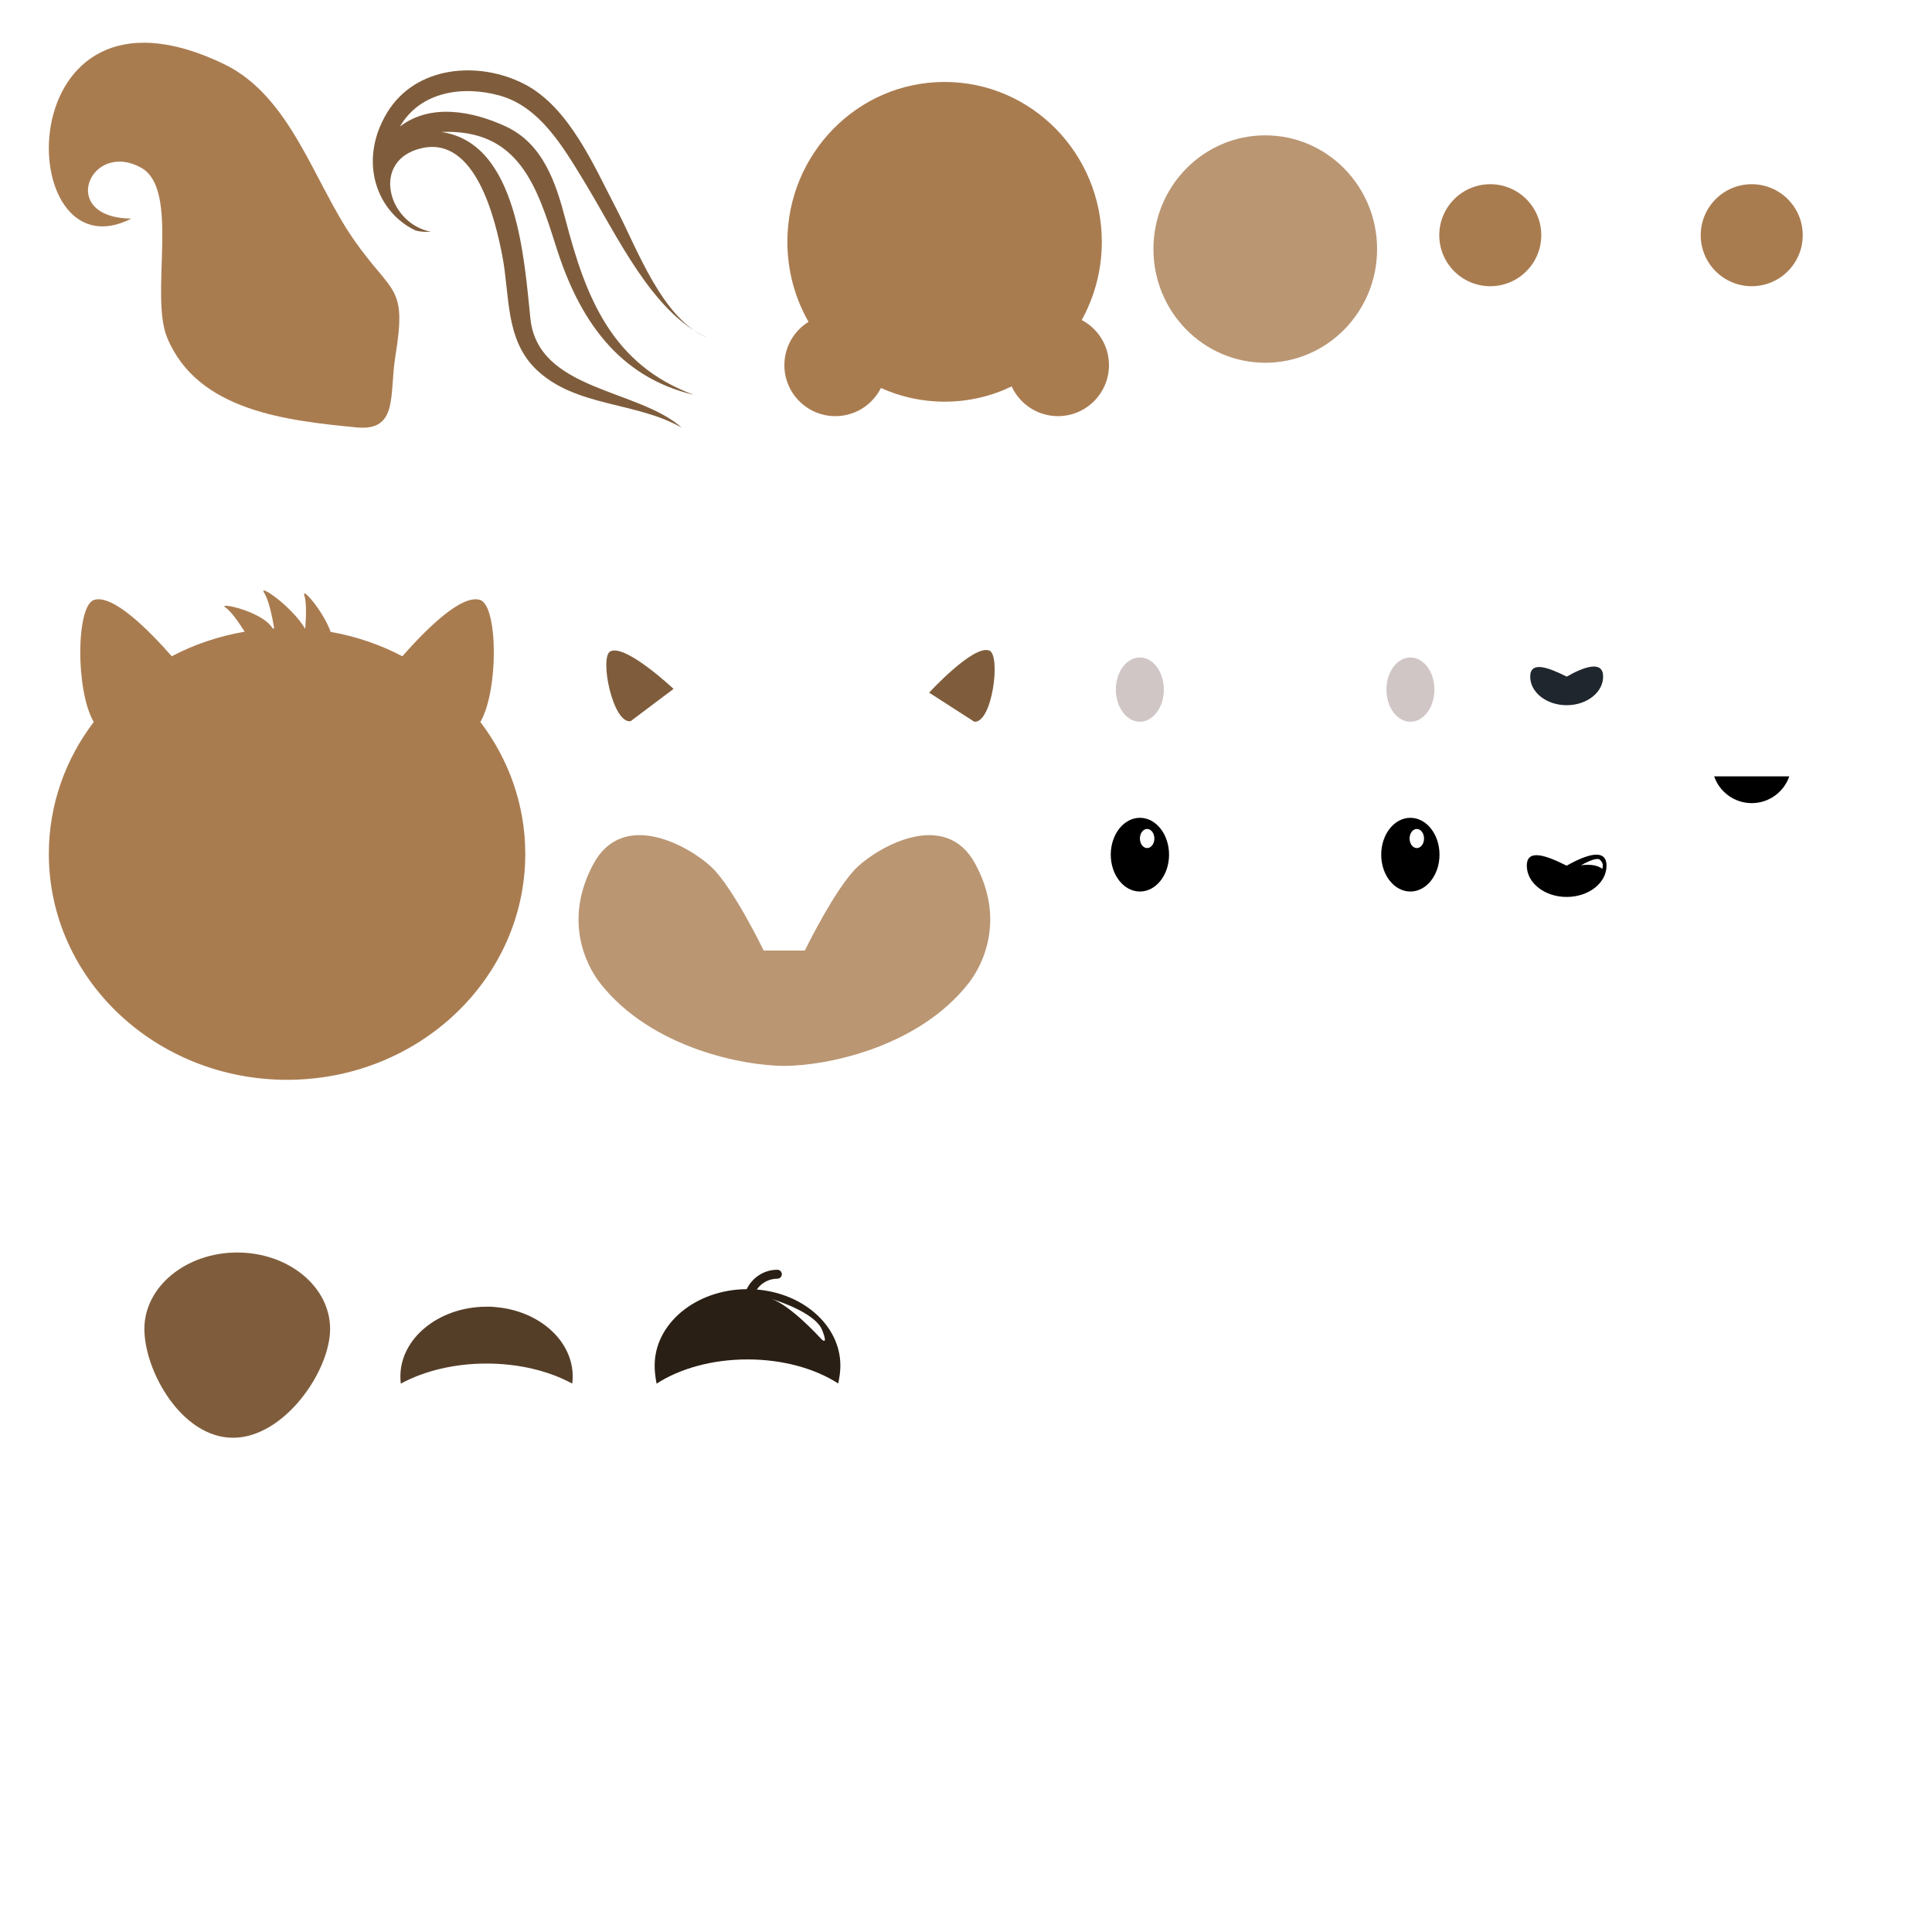 <?xml version="1.0" encoding="utf-8"?>
<!-- Generator: Adobe Illustrator 16.0.0, SVG Export Plug-In . SVG Version: 6.00 Build 0)  -->
<!DOCTYPE svg PUBLIC "-//W3C//DTD SVG 1.1//EN" "http://www.w3.org/Graphics/SVG/1.1/DTD/svg11.dtd">
<svg version="1.1" id="Layer_1" xmlns="http://www.w3.org/2000/svg" xmlns:xlink="http://www.w3.org/1999/xlink" x="0px" y="0px"
	 width="864px" height="864px" viewBox="0 0 864 864" enable-background="new 0 0 864 864" xml:space="preserve">
<path fill="#A97C50" d="M58.747,97.753c-53.523,27.324-56.183-116.137,41.4-69.109c29.919,14.419,40.091,52.63,57.942,78.33
	c17.484,25.172,23.967,20.111,18.72,52.377c-2.771,17.041,1.479,33.639-17.403,31.784c-30.968-3.044-71.01-7.243-84.642-40.108
	c-7.996-19.281,5.958-66.252-11.651-76.018C40.403,62.414,25.488,97.385,58.747,97.753z"/>
<path fill="#7F5D3C" d="M316.164,150.942c-19.989-8.283-31.295-39.894-40.433-57.378c-9.958-19.053-21.113-45.663-41.329-56.013
	c-20.411-10.457-48.497-8.169-61.219,12.723c-13.286,21.815-4.648,44.808,12.834,52.872c2.407,0.563,4.162,0.567,6.644,0.486
	c-19.407-3.737-26.946-32.211-4.02-37.381c24.127-5.438,32.845,31.889,36.01,48.25c3.391,17.533,1.165,37.252,15.123,50.7
	c17.588,16.944,44.771,14.341,65.101,26.075c-19.333-17.446-64.203-16.455-67.661-48.7c-2.772-25.853-5.563-78.751-39.895-83.547
	c34.734-1.535,42.873,24.44,51.483,51.641c10.03,31.689,27.36,57.825,61.446,65.892c-36.495-13.453-48.213-43.273-57.328-78.261
	c-4.315-16.567-10.073-34.003-26.669-41.725c-14.546-6.767-33.594-10.629-47.396,0.02c9.148-15.798,28.325-18.388,44.575-13.868
	c18.007,5.007,28.377,22.988,37.543,37.965C275.825,104.958,291.356,139.568,316.164,150.942
	C311.001,148.802,316.625,151.154,316.164,150.942z"/>
<path fill="#A97C50" d="M483.747,143.117c5.718-10.341,8.994-22.267,8.994-34.977c0-39.484-31.479-71.491-70.312-71.491
	s-70.312,32.007-70.312,71.491c0,13.045,3.454,25.264,9.455,35.79c-6.472,4.025-10.795,11.181-10.795,19.363
	c0,12.596,10.212,22.807,22.807,22.807c8.92,0,16.624-5.131,20.373-12.594c8.707,3.928,18.334,6.126,28.473,6.126
	c10.729,0,20.891-2.453,29.988-6.822c3.609,7.837,11.514,13.29,20.709,13.29c12.596,0,22.808-10.211,22.808-22.807
	C495.935,154.535,490.99,146.938,483.747,143.117z"/>
<path fill="#A97C50" d="M214.826,322.885c8.218-14.194,7.898-52.16-0.193-54.613c-8.292-2.513-23.879,12.902-34.701,25.208
	c-9.837-5.171-20.631-8.888-32.061-10.898c-3.492-9.715-13.144-20.311-11.799-16.417c1.031,2.99,0.884,9.212,0.434,15.019
	c-0.016-0.001-0.029-0.003-0.045-0.005c-6.104-10.228-21.047-20.27-18.376-16.172c1.921,2.948,3.454,9.629,4.558,16.031
	c-0.23,0.011-0.464,0.008-0.693,0.021c-4.509-7.723-24.914-11.945-21.186-9.458c2.415,1.609,5.833,6.44,8.663,10.896
	c-11.633,1.986-22.62,5.731-32.614,10.983c-10.823-12.306-26.411-27.721-34.703-25.208c-8.091,2.454-8.411,40.421-0.192,54.615
	c-12.622,16.601-20.08,36.965-20.08,58.992c0,55.79,47.698,101.017,106.536,101.017c58.836,0,106.533-45.227,106.533-101.017
	C234.906,359.852,227.449,339.486,214.826,322.885z"/>
<ellipse fill="#BA9673" cx="565.832" cy="111.375" rx="50.011" ry="50.851"/>
<path fill="#BA9673" d="M436.08,386.208c-13.361-24.532-42.929-7.666-52.679,1.534c-9.748,9.2-23.477,37.338-23.477,37.338h-9.146
	h-9.254c0,0-13.622-28.138-23.371-37.338c-9.75-9.2-39.319-26.066-52.679-1.534c-13.361,24.531-3.918,44.792,2.979,53.568
	c22.709,28.892,63.864,36.864,82.325,36.899c18.459-0.035,59.613-8.008,82.324-36.899C439.998,431,449.441,410.739,436.08,386.208z"
	/>
<ellipse fill="#D1C6C6" cx="509.743" cy="308.387" rx="10.733" ry="14.375"/>
<ellipse fill="#D1C6C6" cx="630.752" cy="308.387" rx="10.733" ry="14.375"/>
<path d="M630.722,365.73c-7.197,0-13.033,7.38-13.033,16.484c0,9.104,5.836,16.482,13.033,16.482
	c7.199,0,13.033-7.379,13.033-16.482C643.755,373.11,637.921,365.73,630.722,365.73z M633.6,379.265
	c-1.784,0-3.231-1.914-3.231-4.275c0-2.362,1.447-4.275,3.231-4.275c1.787,0,3.235,1.913,3.235,4.275
	C636.835,377.351,635.387,379.265,633.6,379.265z"/>
<path d="M509.772,365.73c-7.197,0-13.033,7.38-13.033,16.484c0,9.104,5.836,16.482,13.033,16.482
	c7.199,0,13.034-7.379,13.034-16.482C522.807,373.11,516.972,365.73,509.772,365.73z M513.005,379.265
	c-1.785,0-3.232-1.914-3.232-4.275c0-2.362,1.447-4.275,3.232-4.275c1.786,0,3.234,1.913,3.234,4.275
	C516.239,377.351,514.791,379.265,513.005,379.265z"/>
<path d="M766.578,347.183c2.411,6.968,9.014,11.979,16.803,11.979c7.787,0,14.391-5.012,16.803-11.979H766.578z"/>
<circle fill="#A97C50" cx="783.381" cy="105.188" r="22.809"/>
<circle fill="#A97C50" cx="666.457" cy="105.188" r="22.808"/>
<path fill="#7F5D3C" d="M415.507,309.759c0,0,19.914-21.702,26.961-18.808c5.192,2.133,1.294,32.568-6.778,31.796L415.507,309.759z"
	/>
<path fill="#7F5D3C" d="M301.22,308.078c0,0-21.443-20.193-28.261-16.792c-5.022,2.505,1.085,32.575,9.079,31.216L301.22,308.078z"
	/>
<path fill="#1F262D" d="M684.319,302.582c0-7.061,7.932-4.209,16.303,0c8.571-4.848,16.301-7.061,16.301,0
	c0,7.063-7.299,12.787-16.301,12.787C691.618,315.369,684.319,309.645,684.319,302.582z"/>
<path d="M700.622,387.138c-9.152-4.602-17.826-7.721-17.826,0c0,7.722,7.98,13.98,17.826,13.98c9.844,0,17.824-6.259,17.824-13.98
	C718.446,379.417,709.994,381.837,700.622,387.138z M716.573,388.574c-3.498-2.78-9.584-1.582-9.584-1.582s6.947-4.082,8.529-2.492
	C716.979,385.968,716.957,386.896,716.573,388.574z"/>
<path fill="#7F5D3C" d="M147.626,594.297c0,18.87-20.498,48.676-43.434,48.676c-22.937,0-39.625-29.806-39.625-48.676
	c0-18.871,18.592-34.168,41.529-34.168C129.033,560.129,147.626,575.426,147.626,594.297z"/>
<path fill="#553E28" d="M246.286,594.758c-6.445-5.82-15.253-9.453-24.799-10.23l-2.362-0.193l-0.013,0.027l-1.87,0.014
	c-21.054,0.15-38.183,14.129-38.183,31.158c0,1.018,0.057,2.098,0.168,3.234c10.717-5.811,24.149-8.976,38.361-8.976
	c14.195,0,27.622,3.159,38.336,8.961c0.129-1.134,0.193-2.21,0.193-3.22C256.118,607.861,252.625,600.483,246.286,594.758z"/>
<path fill="#2A1F14" d="M338.434,576.682c2.037-2.926,5.4-4.847,9.205-4.847c1.104,0,2-0.896,2-2s-0.896-2-2-2
	c-6.033,0-11.244,3.555-13.715,8.685c-22.767,0.164-41.162,15.391-41.162,34.16c0,2.457,0.3,5.192,0.86,8.088
	c10.31-6.677,24.716-10.83,40.669-10.83c15.898,0,30.262,4.124,40.565,10.76c0.627-2.869,0.965-5.58,0.965-8.018
	C375.822,592.959,359.425,578.393,338.434,576.682z M366.471,597.949c0,0-13.072-14.316-21.5-17.07c0,0,14.035,4.065,20.275,10.42
	c1.115,1.135,1.982,2.344,2.475,3.615C370.971,603.301,366.471,597.949,366.471,597.949z"/>
</svg>
